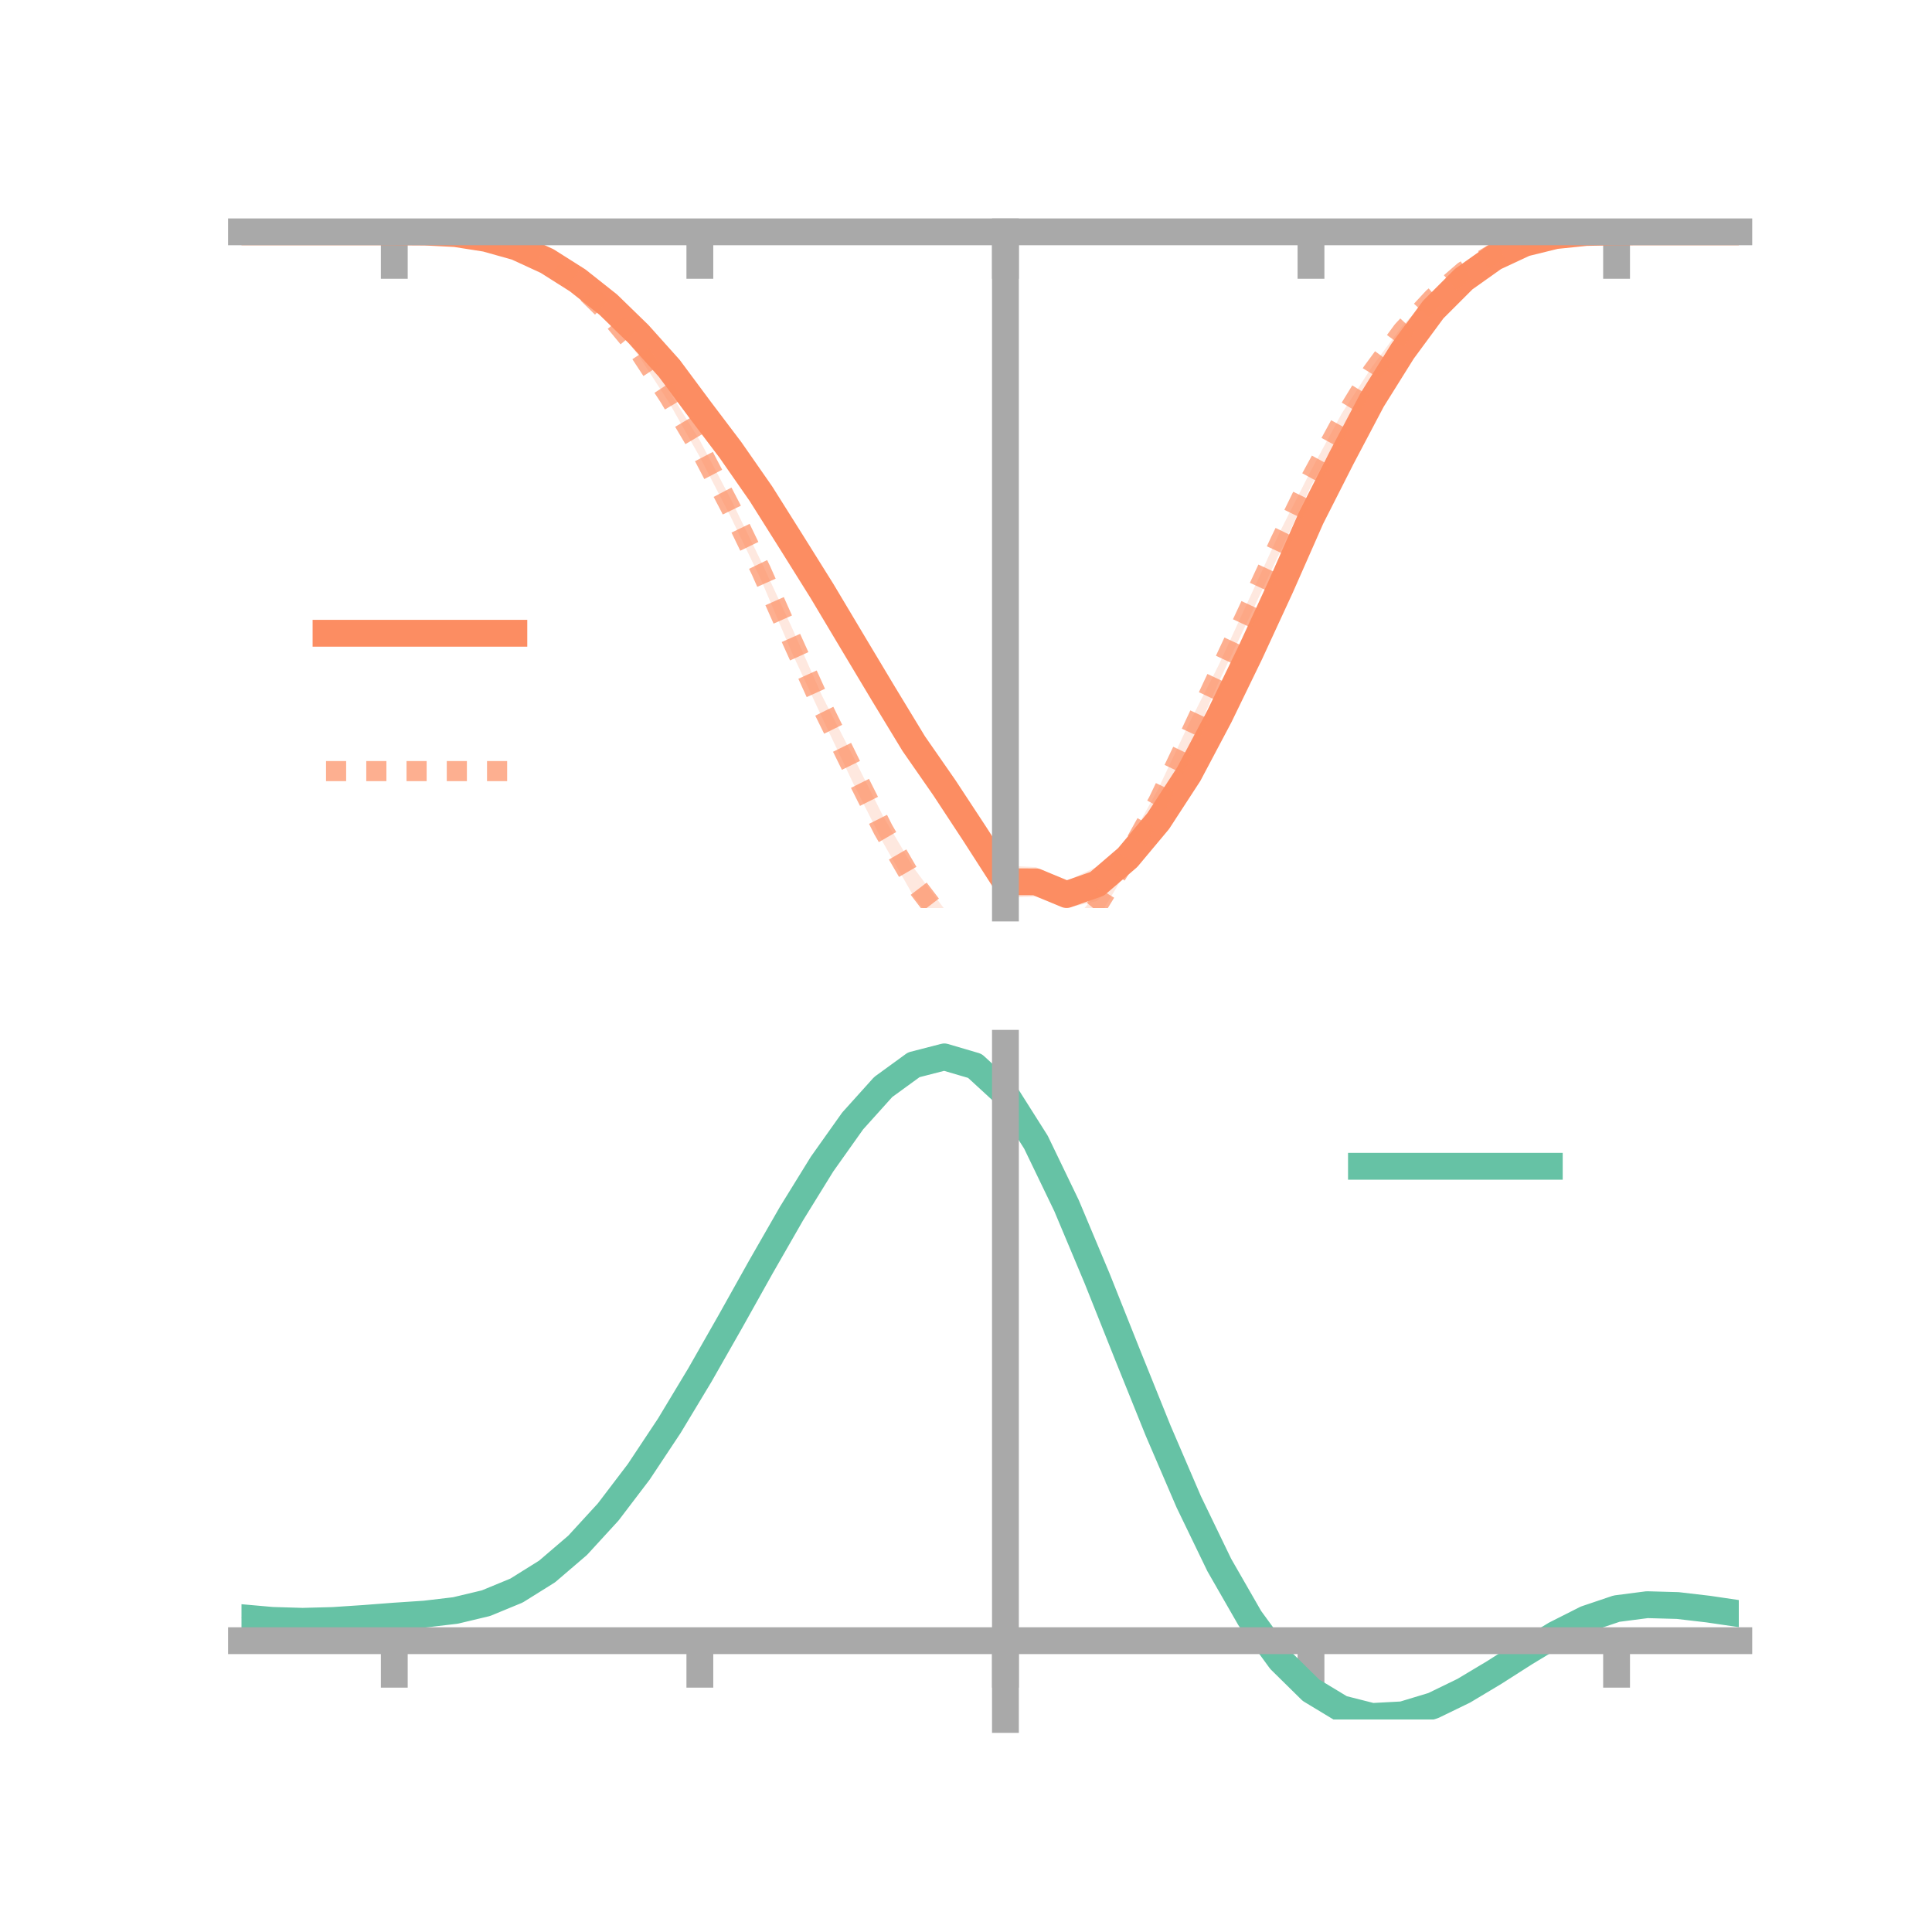<?xml version="1.0" encoding="utf-8" standalone="no"?>
<!DOCTYPE svg PUBLIC "-//W3C//DTD SVG 1.1//EN"
  "http://www.w3.org/Graphics/SVG/1.1/DTD/svg11.dtd">
<!-- Created with matplotlib (https://matplotlib.org/) -->
<svg height="144pt" version="1.1" viewBox="0 0 144 144" width="144pt" xmlns="http://www.w3.org/2000/svg" xmlns:xlink="http://www.w3.org/1999/xlink">
 <defs>
  <style type="text/css">*{stroke-linecap:butt;stroke-linejoin:round;}</style>
 </defs>
 <g id="figure_1">
  <g id="patch_1">
   <path d="M 0 144 
L 144 144 
L 144 0 
L 0 0 
z
" style="fill:none;"/>
  </g>
  <g id="axes_1">
   <g id="patch_2">
    <path d="M 18 67.68 
L 129.6 67.68 
L 129.6 17.28 
L 18 17.28 
z
" style="fill:none;"/>
   </g>
   <g id="PolyCollection_1">
    <path clip-path="url(#p3dd7d9a42b)" d="M 18 17.28 
L 18 17.28 
L 20.278 17.28 
L 22.555 17.28 
L 24.833 17.28 
L 27.11 17.28 
L 29.388 17.28 
L 31.665 17.282 
L 33.943 17.37 
L 36.22 17.695 
L 38.498 18.268 
L 40.776 19.28 
L 43.053 20.617 
L 45.331 22.362 
L 47.608 24.575 
L 49.886 26.894 
L 52.163 29.962 
L 54.441 32.91 
L 56.718 36.067 
L 58.996 39.668 
L 61.273 43.167 
L 63.551 46.964 
L 65.829 50.75 
L 68.106 54.573 
L 70.384 57.518 
L 72.661 61.131 
L 74.939 64.522 
L 77.216 64.631 
L 79.494 65.67 
L 81.771 64.601 
L 84.049 62.983 
L 86.327 60.079 
L 88.604 56.711 
L 90.882 52.543 
L 93.159 47.848 
L 95.437 42.946 
L 97.714 37.957 
L 99.992 33.515 
L 102.269 29.362 
L 104.547 25.725 
L 106.824 22.804 
L 109.102 20.592 
L 111.38 19.035 
L 113.657 18.035 
L 115.935 17.508 
L 118.212 17.31 
L 120.49 17.28 
L 122.767 17.28 
L 125.045 17.28 
L 127.322 17.28 
L 129.6 17.28 
L 129.6 17.28 
L 129.6 17.28 
L 127.322 17.28 
L 125.045 17.28 
L 122.767 17.28 
L 120.49 17.281 
L 118.212 17.345 
L 115.935 17.615 
L 113.657 18.207 
L 111.38 19.329 
L 109.102 21.004 
L 106.824 23.345 
L 104.547 26.61 
L 102.269 30.258 
L 99.992 34.736 
L 97.714 39.271 
L 95.437 44.61 
L 93.159 49.572 
L 90.882 54.255 
L 88.604 58.687 
L 86.327 62.314 
L 84.049 64.859 
L 81.771 67.153 
L 79.494 67.68 
L 77.216 66.825 
L 74.939 66.912 
L 72.661 63.213 
L 70.384 59.898 
L 68.106 56.286 
L 65.829 52.609 
L 63.551 48.79 
L 61.273 44.954 
L 58.996 41.171 
L 56.718 37.54 
L 54.441 34.156 
L 52.163 31.082 
L 49.886 28.021 
L 47.608 25.255 
L 45.331 23.039 
L 43.053 21.178 
L 40.776 19.633 
L 38.498 18.546 
L 36.22 17.84 
L 33.943 17.449 
L 31.665 17.305 
L 29.388 17.28 
L 27.11 17.28 
L 24.833 17.28 
L 22.555 17.28 
L 20.278 17.28 
L 18 17.28 
z
" style="fill:#fc8d62;fill-opacity:0.2;"/>
   </g>
   <g id="PolyCollection_2">
    <path clip-path="url(#p3dd7d9a42b)" d="M 18 17.28 
L 18 17.28 
L 20.278 17.28 
L 22.555 17.28 
L 24.833 17.28 
L 27.11 17.28 
L 29.388 17.28 
L 31.665 17.275 
L 33.943 17.347 
L 36.22 17.643 
L 38.498 18.272 
L 40.776 19.317 
L 43.053 20.866 
L 45.331 23.068 
L 47.608 25.739 
L 49.886 29.168 
L 52.163 32.833 
L 54.441 37.144 
L 56.718 41.825 
L 58.996 46.716 
L 61.273 51.868 
L 63.551 56.308 
L 65.829 60.853 
L 68.106 64.693 
L 70.384 67.745 
L 72.661 69.796 
L 74.939 71.852 
L 77.216 70.739 
L 79.494 69.357 
L 81.771 66.519 
L 84.049 62.931 
L 86.327 58.796 
L 88.604 53.961 
L 90.882 49.474 
L 93.159 44.518 
L 95.437 39.554 
L 97.714 35.062 
L 99.992 30.843 
L 102.269 27.326 
L 104.547 24.259 
L 106.824 21.895 
L 109.102 19.982 
L 111.38 18.726 
L 113.657 17.931 
L 115.935 17.496 
L 118.212 17.312 
L 120.49 17.28 
L 122.767 17.28 
L 125.045 17.28 
L 127.322 17.28 
L 129.6 17.28 
L 129.6 17.28 
L 129.6 17.28 
L 127.322 17.28 
L 125.045 17.28 
L 122.767 17.28 
L 120.49 17.281 
L 118.212 17.342 
L 115.935 17.573 
L 113.657 18.077 
L 111.38 19.004 
L 109.102 20.46 
L 106.824 22.489 
L 104.547 25.031 
L 102.269 28.164 
L 99.992 32.083 
L 97.714 36.23 
L 95.437 41.076 
L 93.159 45.935 
L 90.882 50.734 
L 88.604 55.977 
L 86.327 60.684 
L 84.049 64.746 
L 81.771 68.586 
L 79.494 71.156 
L 77.216 72.823 
L 74.939 74.23 
L 72.661 72.05 
L 70.384 69.729 
L 68.106 66.825 
L 65.829 62.819 
L 63.551 58.297 
L 61.273 53.481 
L 58.996 48.583 
L 56.718 43.201 
L 54.441 38.474 
L 52.163 34.066 
L 49.886 30.034 
L 47.608 26.52 
L 45.331 23.666 
L 43.053 21.396 
L 40.776 19.725 
L 38.498 18.52 
L 36.22 17.814 
L 33.943 17.438 
L 31.665 17.301 
L 29.388 17.28 
L 27.11 17.28 
L 24.833 17.28 
L 22.555 17.28 
L 20.278 17.28 
L 18 17.28 
z
" style="fill:#fc8d62;fill-opacity:0.2;"/>
   </g>
   <g id="matplotlib.axis_1">
    <g id="xtick_1">
     <g id="line2d_1">
      <defs>
       <path d="M 0 0 
L 0 3.5 
" id="m09ca3637f9" style="stroke:#a9a9a9;stroke-width:2;"/>
      </defs>
      <g>
       <use style="fill:#a9a9a9;stroke:#a9a9a9;stroke-width:2;" x="29.388" xlink:href="#m09ca3637f9" y="17.28"/>
      </g>
     </g>
    </g>
    <g id="xtick_2">
     <g id="line2d_2">
      <g>
       <use style="fill:#a9a9a9;stroke:#a9a9a9;stroke-width:2;" x="52.163" xlink:href="#m09ca3637f9" y="17.28"/>
      </g>
     </g>
    </g>
    <g id="xtick_3">
     <g id="line2d_3">
      <g>
       <use style="fill:#a9a9a9;stroke:#a9a9a9;stroke-width:2;" x="74.939" xlink:href="#m09ca3637f9" y="17.28"/>
      </g>
     </g>
    </g>
    <g id="xtick_4">
     <g id="line2d_4">
      <g>
       <use style="fill:#a9a9a9;stroke:#a9a9a9;stroke-width:2;" x="97.714" xlink:href="#m09ca3637f9" y="17.28"/>
      </g>
     </g>
    </g>
    <g id="xtick_5">
     <g id="line2d_5">
      <g>
       <use style="fill:#a9a9a9;stroke:#a9a9a9;stroke-width:2;" x="120.49" xlink:href="#m09ca3637f9" y="17.28"/>
      </g>
     </g>
    </g>
   </g>
   <g id="matplotlib.axis_2"/>
   <g id="line2d_6">
    <path clip-path="url(#p3dd7d9a42b)" d="M 18 17.28 
L 20.278 17.28 
L 22.555 17.28 
L 24.833 17.28 
L 27.11 17.28 
L 29.388 17.28 
L 31.665 17.294 
L 33.943 17.41 
L 36.22 17.768 
L 38.498 18.407 
L 40.776 19.456 
L 43.053 20.897 
L 45.331 22.701 
L 47.608 24.915 
L 49.886 27.457 
L 52.163 30.522 
L 54.441 33.533 
L 56.718 36.803 
L 58.996 40.42 
L 61.273 44.061 
L 63.551 47.877 
L 65.829 51.68 
L 68.106 55.43 
L 70.384 58.708 
L 72.661 62.172 
L 74.939 65.717 
L 77.216 65.728 
L 79.494 66.675 
L 81.771 65.877 
L 84.049 63.921 
L 86.327 61.197 
L 88.604 57.699 
L 90.882 53.399 
L 93.159 48.71 
L 95.437 43.778 
L 97.714 38.614 
L 99.992 34.125 
L 102.269 29.81 
L 104.547 26.167 
L 106.824 23.075 
L 109.102 20.798 
L 111.38 19.182 
L 113.657 18.121 
L 115.935 17.561 
L 118.212 17.327 
L 120.49 17.281 
L 122.767 17.28 
L 125.045 17.28 
L 127.322 17.28 
L 129.6 17.28 
" style="fill:none;stroke:#fc8d62;stroke-linecap:square;stroke-width:2;"/>
   </g>
   <g id="line2d_7">
    <path clip-path="url(#p3dd7d9a42b)" d="M 18 17.28 
L 20.278 17.28 
L 22.555 17.28 
L 24.833 17.28 
L 27.11 17.28 
L 29.388 17.28 
L 31.665 17.288 
L 33.943 17.392 
L 36.22 17.728 
L 38.498 18.396 
L 40.776 19.521 
L 43.053 21.131 
L 45.331 23.367 
L 47.608 26.13 
L 49.886 29.601 
L 52.163 33.45 
L 54.441 37.809 
L 56.718 42.513 
L 58.996 47.649 
L 61.273 52.675 
L 63.551 57.302 
L 65.829 61.836 
L 68.106 65.759 
L 70.384 68.737 
L 72.661 70.923 
L 74.939 73.041 
L 77.216 71.781 
L 79.494 70.256 
L 81.771 67.552 
L 84.049 63.839 
L 86.327 59.74 
L 88.604 54.969 
L 90.882 50.104 
L 93.159 45.227 
L 95.437 40.315 
L 97.714 35.646 
L 99.992 31.463 
L 102.269 27.745 
L 104.547 24.645 
L 106.824 22.192 
L 109.102 20.221 
L 111.38 18.865 
L 113.657 18.004 
L 115.935 17.535 
L 118.212 17.327 
L 120.49 17.281 
L 122.767 17.28 
L 125.045 17.28 
L 127.322 17.28 
L 129.6 17.28 
" style="fill:none;stroke:#fc8d62;stroke-dasharray:1.5,1.5;stroke-dashoffset:0;stroke-opacity:0.7;stroke-width:1.5;"/>
   </g>
   <g id="patch_3">
    <path d="M 74.939 67.68 
L 74.939 17.28 
" style="fill:none;stroke:#a9a9a9;stroke-linecap:square;stroke-linejoin:miter;stroke-width:2;"/>
   </g>
   <g id="patch_4">
    <path d="M 129.6 67.68 
L 129.6 17.28 
" style="fill:none;"/>
   </g>
   <g id="patch_5">
    <path d="M 18 17.28 
L 129.6 17.28 
" style="fill:none;stroke:#a9a9a9;stroke-linecap:square;stroke-linejoin:miter;stroke-width:2;"/>
   </g>
   <g id="patch_6">
    <path d="M 18 17.28 
L 129.6 17.28 
" style="fill:none;"/>
   </g>
   <g id="legend_1">
    <g id="line2d_8">
     <path d="M 24.3 47.2 
L 38.3 47.2 
" style="fill:none;stroke:#fc8d62;stroke-linecap:square;stroke-width:2;"/>
    </g>
    <g id="line2d_9"/>
    <g id="text_1">
     <!--   -->
     <g transform="translate(43.9 49.65)scale(0.07 -0.07)">
      <defs>
       <path id="DejaVuSans-32"/>
      </defs>
      <use xlink:href="#DejaVuSans-32"/>
     </g>
    </g>
    <g id="line2d_10">
     <path d="M 24.3 57.474 
L 38.3 57.474 
" style="fill:none;stroke:#fc8d62;stroke-dasharray:1.5,1.5;stroke-dashoffset:0;stroke-opacity:0.7;stroke-width:1.5;"/>
    </g>
    <g id="line2d_11"/>
    <g id="text_2">
     <!--   -->
     <g transform="translate(43.9 59.924)scale(0.07 -0.07)">
      <use xlink:href="#DejaVuSans-32"/>
     </g>
    </g>
   </g>
  </g>
  <g id="axes_2">
   <g id="patch_7">
    <path d="M 18 128.16 
L 129.6 128.16 
L 129.6 77.76 
L 18 77.76 
z
" style="fill:none;"/>
   </g>
   <g id="PolyCollection_3">
    <path clip-path="url(#pe044f30754)" d="M 18 120.613 
L 18 120.53 
L 20.278 120.742 
L 22.555 120.813 
L 24.833 120.746 
L 27.11 120.586 
L 29.388 120.405 
L 31.665 120.247 
L 33.943 119.974 
L 36.22 119.423 
L 38.498 118.47 
L 40.776 117.022 
L 43.053 115.029 
L 45.331 112.483 
L 47.608 109.415 
L 49.886 105.893 
L 52.163 102.017 
L 54.441 97.917 
L 56.718 93.747 
L 58.996 89.681 
L 61.273 85.909 
L 63.551 82.629 
L 65.829 80.044 
L 68.106 78.356 
L 70.384 77.76 
L 72.661 78.442 
L 74.939 80.571 
L 77.216 84.226 
L 79.494 89.026 
L 81.771 94.534 
L 84.049 100.34 
L 86.327 106.087 
L 88.604 111.475 
L 90.882 116.269 
L 93.159 120.301 
L 95.437 123.47 
L 97.714 125.738 
L 99.992 127.127 
L 102.269 127.709 
L 104.547 127.595 
L 106.824 126.919 
L 109.102 125.832 
L 111.38 124.495 
L 113.657 123.07 
L 115.935 121.714 
L 118.212 120.58 
L 120.49 119.817 
L 122.767 119.524 
L 125.045 119.592 
L 127.322 119.867 
L 129.6 120.215 
L 129.6 120.323 
L 129.6 120.323 
L 127.322 119.999 
L 125.045 119.742 
L 122.767 119.684 
L 120.49 119.981 
L 118.212 120.755 
L 115.935 121.922 
L 113.657 123.328 
L 111.38 124.811 
L 109.102 126.201 
L 106.824 127.328 
L 104.547 128.031 
L 102.269 128.16 
L 99.992 127.589 
L 97.714 126.224 
L 95.437 124.01 
L 93.159 120.937 
L 90.882 117.039 
L 88.604 112.411 
L 86.327 107.208 
L 84.049 101.654 
L 81.771 96.035 
L 79.494 90.701 
L 77.216 86.048 
L 74.939 82.507 
L 72.661 80.45 
L 70.384 79.795 
L 68.106 80.372 
L 65.829 81.996 
L 63.551 84.476 
L 61.273 87.615 
L 58.996 91.218 
L 56.718 95.094 
L 54.441 99.064 
L 52.163 102.962 
L 49.886 106.644 
L 47.608 109.989 
L 45.331 112.905 
L 43.053 115.33 
L 40.776 117.237 
L 38.498 118.634 
L 36.22 119.561 
L 33.943 120.098 
L 31.665 120.362 
L 29.388 120.51 
L 27.11 120.676 
L 24.833 120.818 
L 22.555 120.872 
L 20.278 120.805 
L 18 120.613 
z
" style="fill:#66c2a5;fill-opacity:0.2;"/>
   </g>
   <g id="matplotlib.axis_3">
    <g id="xtick_6">
     <g id="line2d_12">
      <g>
       <use style="fill:#a9a9a9;stroke:#a9a9a9;stroke-width:2;" x="29.388" xlink:href="#m09ca3637f9" y="122.287"/>
      </g>
     </g>
    </g>
    <g id="xtick_7">
     <g id="line2d_13">
      <g>
       <use style="fill:#a9a9a9;stroke:#a9a9a9;stroke-width:2;" x="52.163" xlink:href="#m09ca3637f9" y="122.287"/>
      </g>
     </g>
    </g>
    <g id="xtick_8">
     <g id="line2d_14">
      <g>
       <use style="fill:#a9a9a9;stroke:#a9a9a9;stroke-width:2;" x="74.939" xlink:href="#m09ca3637f9" y="122.287"/>
      </g>
     </g>
    </g>
    <g id="xtick_9">
     <g id="line2d_15">
      <g>
       <use style="fill:#a9a9a9;stroke:#a9a9a9;stroke-width:2;" x="97.714" xlink:href="#m09ca3637f9" y="122.287"/>
      </g>
     </g>
    </g>
    <g id="xtick_10">
     <g id="line2d_16">
      <g>
       <use style="fill:#a9a9a9;stroke:#a9a9a9;stroke-width:2;" x="120.49" xlink:href="#m09ca3637f9" y="122.287"/>
      </g>
     </g>
    </g>
   </g>
   <g id="matplotlib.axis_4"/>
   <g id="line2d_17">
    <path clip-path="url(#pe044f30754)" d="M 18 120.572 
L 20.278 120.774 
L 22.555 120.842 
L 24.833 120.782 
L 27.11 120.631 
L 29.388 120.457 
L 31.665 120.305 
L 33.943 120.036 
L 36.22 119.492 
L 38.498 118.552 
L 40.776 117.129 
L 43.053 115.179 
L 45.331 112.694 
L 47.608 109.702 
L 49.886 106.269 
L 52.163 102.49 
L 54.441 98.491 
L 56.718 94.421 
L 58.996 90.449 
L 61.273 86.762 
L 63.551 83.552 
L 65.829 81.02 
L 68.106 79.364 
L 70.384 78.777 
L 72.661 79.446 
L 74.939 81.539 
L 77.216 85.137 
L 79.494 89.863 
L 81.771 95.285 
L 84.049 100.997 
L 86.327 106.648 
L 88.604 111.943 
L 90.882 116.654 
L 93.159 120.619 
L 95.437 123.74 
L 97.714 125.981 
L 99.992 127.358 
L 102.269 127.935 
L 104.547 127.813 
L 106.824 127.124 
L 109.102 126.017 
L 111.38 124.653 
L 113.657 123.199 
L 115.935 121.818 
L 118.212 120.668 
L 120.49 119.899 
L 122.767 119.604 
L 125.045 119.667 
L 127.322 119.933 
L 129.6 120.269 
" style="fill:none;stroke:#66c2a5;stroke-linecap:square;stroke-width:2;"/>
   </g>
   <g id="patch_8">
    <path d="M 74.939 128.16 
L 74.939 77.76 
" style="fill:none;stroke:#a9a9a9;stroke-linecap:square;stroke-linejoin:miter;stroke-width:2;"/>
   </g>
   <g id="patch_9">
    <path d="M 129.6 128.16 
L 129.6 77.76 
" style="fill:none;"/>
   </g>
   <g id="patch_10">
    <path d="M 18 122.287 
L 129.6 122.287 
" style="fill:none;stroke:#a9a9a9;stroke-linecap:square;stroke-linejoin:miter;stroke-width:2;"/>
   </g>
   <g id="patch_11">
    <path d="M 18 77.76 
L 129.6 77.76 
" style="fill:none;"/>
   </g>
   <g id="legend_2">
    <g id="line2d_18">
     <path d="M 101.475 86.929 
L 115.475 86.929 
" style="fill:none;stroke:#66c2a5;stroke-linecap:square;stroke-width:2;"/>
    </g>
    <g id="line2d_19"/>
    <g id="text_3">
     <!--   -->
     <g transform="translate(121.075 89.379)scale(0.07 -0.07)">
      <use xlink:href="#DejaVuSans-32"/>
     </g>
    </g>
   </g>
  </g>
 </g>
 <defs>
  <clipPath id="p3dd7d9a42b">
   <rect height="50.4" width="111.6" x="18" y="17.28"/>
  </clipPath>
  <clipPath id="pe044f30754">
   <rect height="50.4" width="111.6" x="18" y="77.76"/>
  </clipPath>
 </defs>
</svg>
